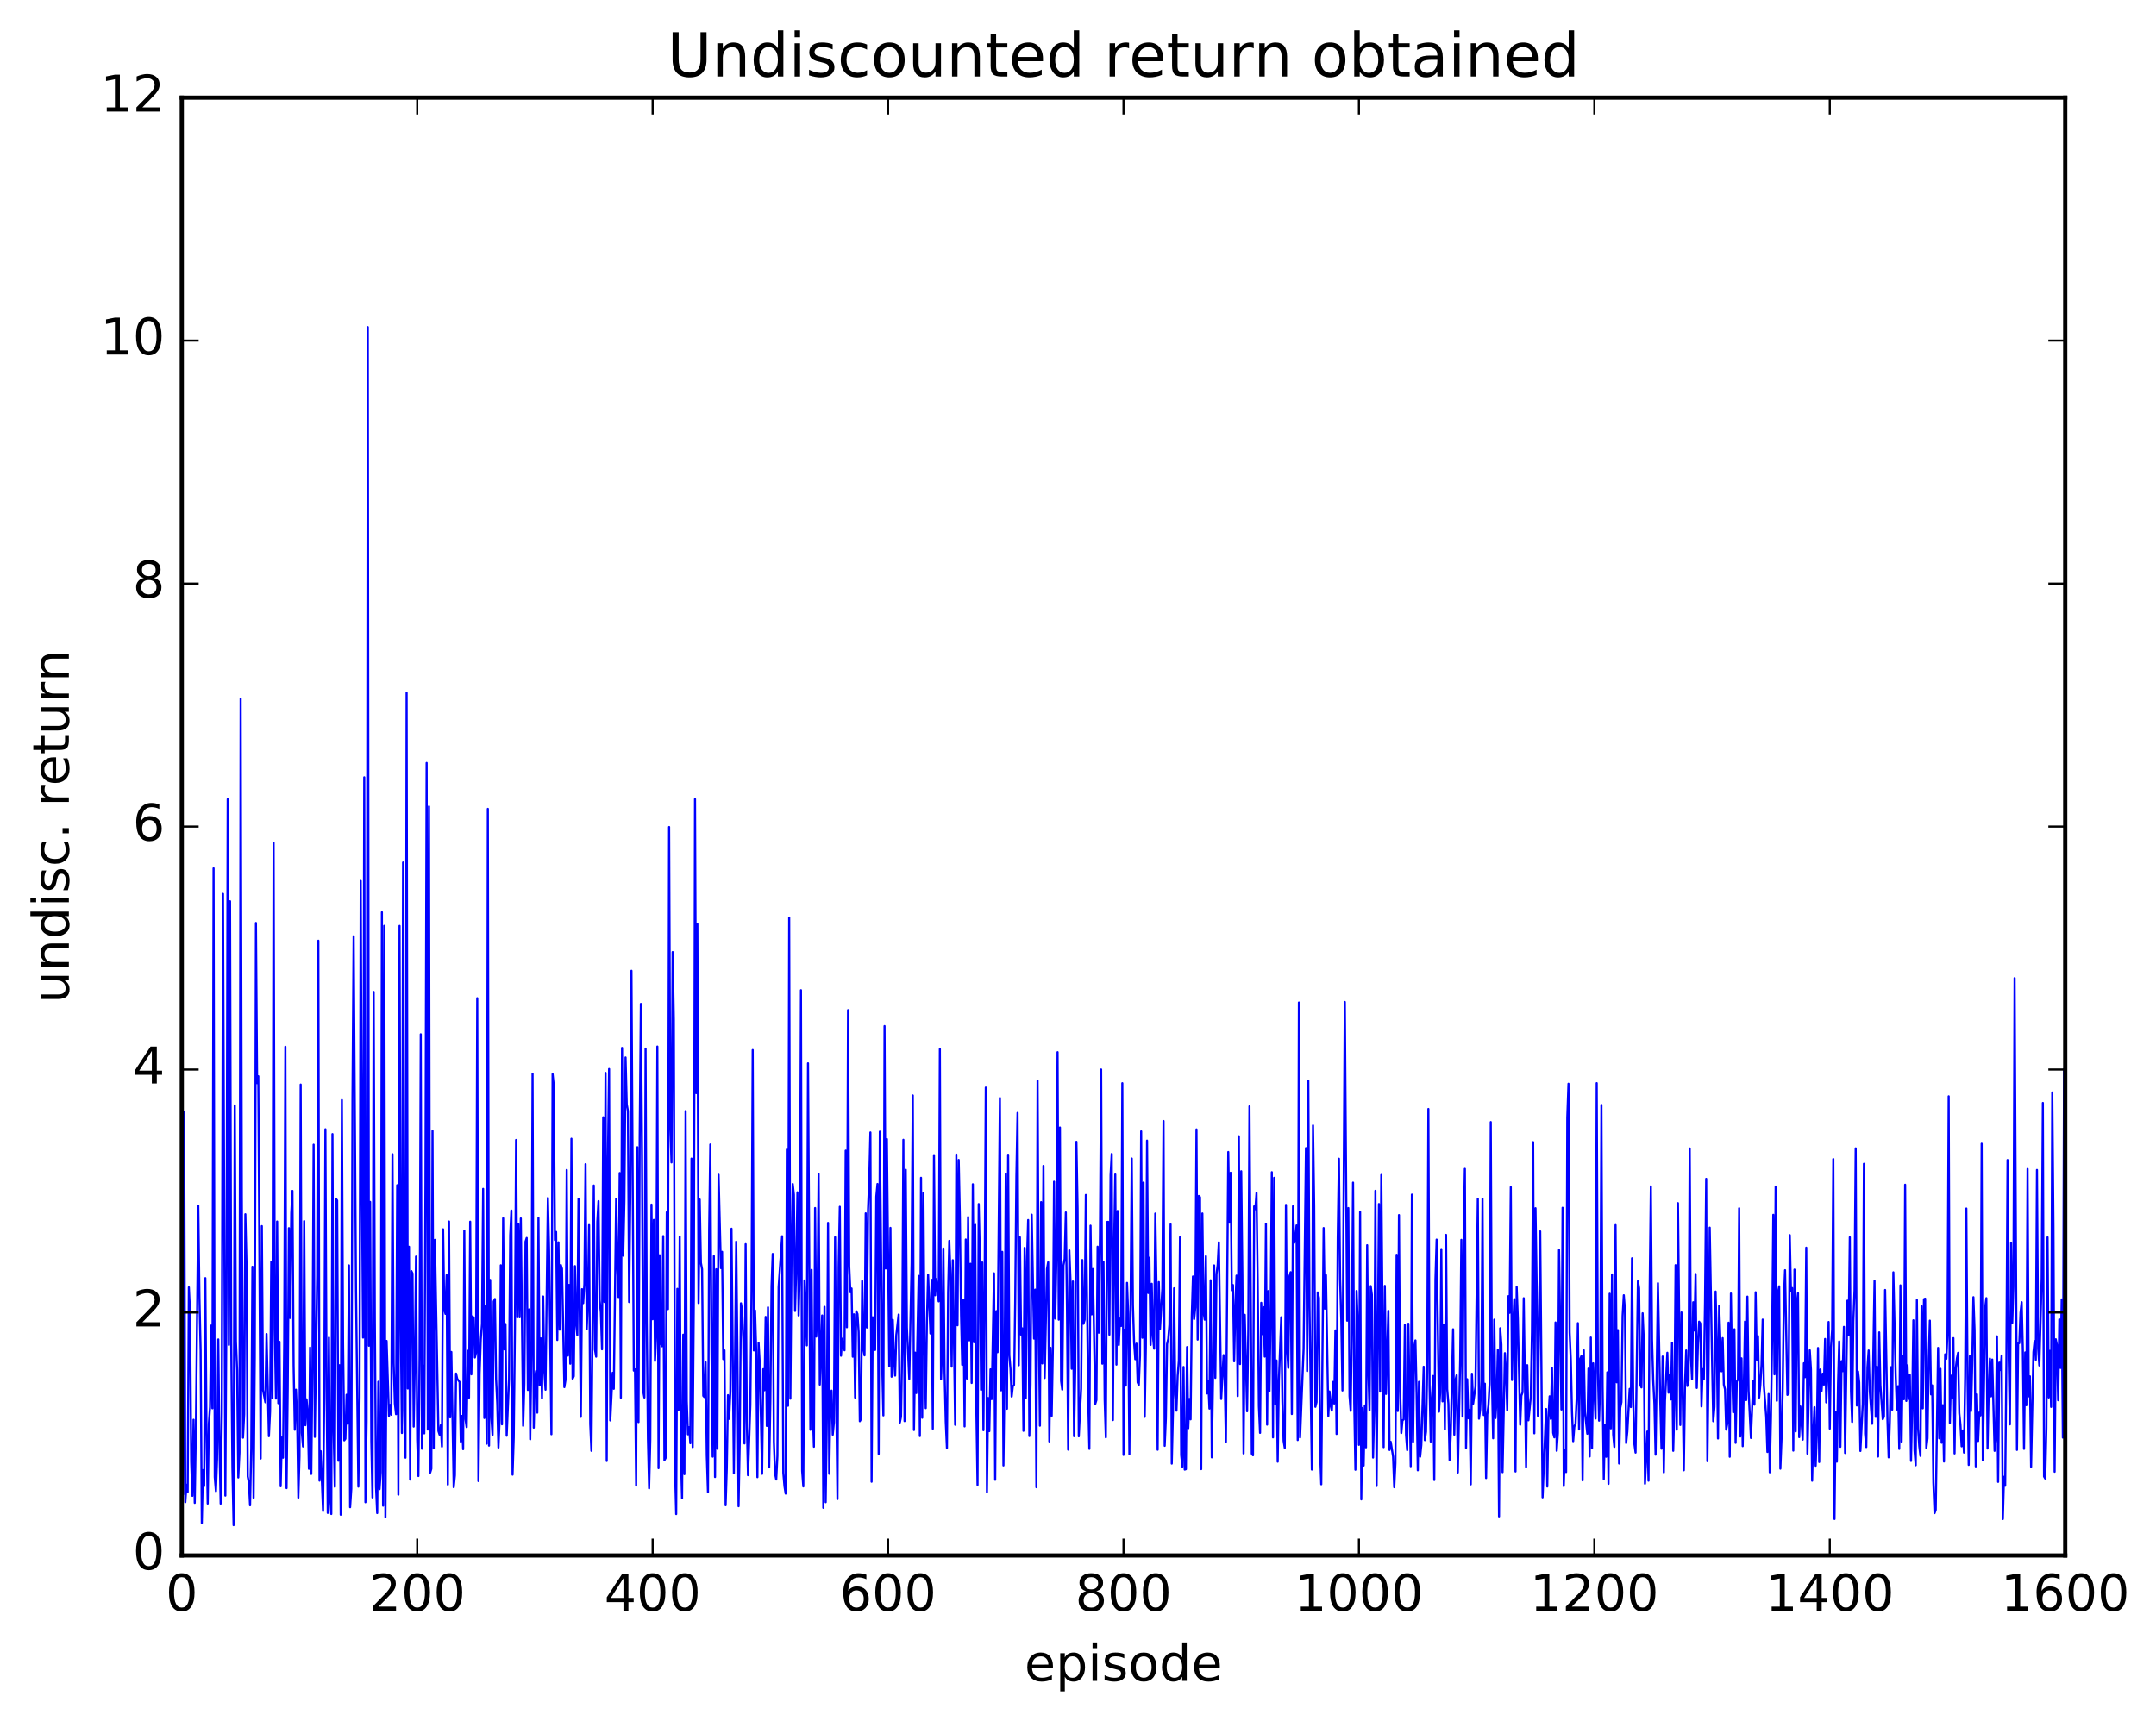 <?xml version="1.0" encoding="utf-8" standalone="no"?>
<!DOCTYPE svg PUBLIC "-//W3C//DTD SVG 1.1//EN"
  "http://www.w3.org/Graphics/SVG/1.1/DTD/svg11.dtd">
<!-- Created with matplotlib (http://matplotlib.org/) -->
<svg height="408pt" version="1.1" viewBox="0 0 511 408" width="511pt" xmlns="http://www.w3.org/2000/svg" xmlns:xlink="http://www.w3.org/1999/xlink">
 <defs>
  <style type="text/css">
*{stroke-linecap:butt;stroke-linejoin:round;stroke-miterlimit:100000;}
  </style>
 </defs>
 <g id="figure_1">
  <g id="patch_1">
   <path d="M 0 408.169 
L 511.954 408.169 
L 511.954 0 
L 0 0 
z
" style="fill:#ffffff;"/>
  </g>
  <g id="axes_1">
   <g id="patch_2">
    <path d="M 43.084 368.742 
L 489.484 368.742 
L 489.484 23.142 
L 43.084 23.142 
z
" style="fill:#ffffff;"/>
   </g>
   <g id="line2d_1">
    <path clip-path="url(#pcf7d0a1516)" d="M 43.084 330.865 
L 43.363 354.25 
L 43.642 263.689 
L 43.921 356.107 
L 44.2 351.977 
L 44.479 353.679 
L 44.758 305.167 
L 45.037 310.982 
L 45.316 346.544 
L 45.595 354.607 
L 45.874 336.569 
L 46.153 356.28 
L 46.432 338.13 
L 46.99 285.793 
L 47.269 307.64 
L 47.548 320.159 
L 47.827 361.044 
L 48.106 348.507 
L 48.385 352.282 
L 48.664 302.996 
L 48.943 339.077 
L 49.222 356.439 
L 49.501 337.455 
L 49.78 333.551 
L 50.059 314.238 
L 50.338 333.861 
L 50.617 205.838 
L 50.896 350.144 
L 51.175 353.496 
L 51.454 345.849 
L 51.733 317.523 
L 52.012 342.259 
L 52.291 356.458 
L 52.57 334.956 
L 52.849 211.899 
L 53.407 354.551 
L 53.686 306.719 
L 53.965 189.449 
L 54.244 318.825 
L 54.523 213.647 
L 54.802 318.334 
L 55.081 347.884 
L 55.36 361.562 
L 55.639 262.043 
L 55.918 318.009 
L 56.197 324.767 
L 56.476 350.255 
L 56.755 344.313 
L 57.034 165.62 
L 57.313 283.321 
L 57.592 340.826 
L 57.871 335.243 
L 58.15 287.847 
L 58.429 299.813 
L 58.708 350.018 
L 58.987 351.522 
L 59.266 356.856 
L 59.545 343.43 
L 59.824 300.298 
L 60.103 355.06 
L 60.382 321.893 
L 60.661 218.788 
L 60.94 256.771 
L 61.219 255.131 
L 61.777 345.768 
L 62.056 290.655 
L 62.335 329.494 
L 62.893 332.429 
L 63.172 316.248 
L 63.73 340.474 
L 64.009 334.581 
L 64.288 299.092 
L 64.567 331.494 
L 64.846 199.808 
L 65.125 314.941 
L 65.404 331.551 
L 65.683 289.571 
L 65.962 332.656 
L 66.241 318.085 
L 66.52 352.34 
L 66.799 340.782 
L 67.078 345.571 
L 67.357 318.617 
L 67.636 248.141 
L 67.915 352.78 
L 68.194 329.091 
L 68.473 291.147 
L 68.752 312.442 
L 69.031 287.571 
L 69.31 282.314 
L 69.589 323.719 
L 69.868 338.942 
L 70.147 329.438 
L 70.426 336.044 
L 70.705 355.041 
L 70.984 345.214 
L 71.263 257.099 
L 71.542 339.682 
L 71.821 342.908 
L 72.1 289.475 
L 72.379 337.865 
L 72.658 331.725 
L 72.937 334.989 
L 73.216 348.199 
L 73.495 319.456 
L 73.774 349.417 
L 74.053 324.162 
L 74.332 271.354 
L 74.611 340.633 
L 75.169 302.507 
L 75.448 222.999 
L 75.727 351.007 
L 76.006 344.023 
L 76.564 358.2 
L 76.843 331.777 
L 77.122 267.7 
L 77.401 328.85 
L 77.68 358.654 
L 77.959 317.112 
L 78.238 354.847 
L 78.517 358.908 
L 78.796 268.848 
L 79.075 339.28 
L 79.354 352.451 
L 79.633 284.178 
L 79.912 284.592 
L 80.191 346.298 
L 80.47 323.634 
L 80.749 359.077 
L 81.028 260.77 
L 81.307 318.147 
L 81.586 341.458 
L 81.865 341.088 
L 82.144 330.637 
L 82.423 337.527 
L 82.702 299.972 
L 82.981 357.301 
L 83.26 352.946 
L 83.539 260.508 
L 83.818 221.943 
L 84.376 305.826 
L 84.934 352.427 
L 85.213 331.259 
L 85.492 208.837 
L 85.771 279.201 
L 86.05 317.095 
L 86.329 184.266 
L 86.608 356.124 
L 86.887 336.953 
L 87.166 77.541 
L 87.445 319.024 
L 87.724 284.92 
L 88.003 341.662 
L 88.282 354.989 
L 88.561 235.144 
L 88.84 312.628 
L 89.119 352.43 
L 89.398 358.69 
L 89.677 327.553 
L 89.956 353.03 
L 90.235 349.045 
L 90.514 216.248 
L 90.793 356.945 
L 91.072 219.475 
L 91.351 359.639 
L 91.63 317.873 
L 92.188 335.68 
L 92.467 333.036 
L 92.746 335.383 
L 93.025 273.615 
L 93.304 323.185 
L 93.583 332.715 
L 93.862 335.247 
L 94.141 280.96 
L 94.42 354.325 
L 94.699 219.482 
L 94.978 312.555 
L 95.257 339.708 
L 95.536 204.452 
L 95.815 334.37 
L 96.094 345.566 
L 96.373 164.225 
L 96.652 329.165 
L 96.931 295.552 
L 97.21 350.752 
L 97.489 301.314 
L 97.768 301.88 
L 98.047 338.197 
L 98.326 322.749 
L 98.605 297.888 
L 98.884 341.317 
L 99.163 349.911 
L 99.442 321.636 
L 99.721 245.183 
L 100 343.448 
L 100.279 323.743 
L 100.558 339.802 
L 100.837 280.612 
L 101.116 180.858 
L 101.395 338.9 
L 101.674 191.187 
L 101.953 349.115 
L 102.232 348.183 
L 102.511 268.103 
L 102.79 343.365 
L 103.069 293.919 
L 103.906 339.231 
L 104.185 340.116 
L 104.464 337.875 
L 104.743 342.934 
L 105.022 291.412 
L 105.301 310.381 
L 105.58 311.474 
L 105.859 302.273 
L 106.138 351.934 
L 106.417 289.567 
L 106.696 336.012 
L 106.975 320.496 
L 107.533 352.562 
L 107.812 349.737 
L 108.091 325.61 
L 108.37 326.877 
L 108.928 327.626 
L 109.207 341.755 
L 109.486 335.655 
L 109.765 343.554 
L 110.044 291.747 
L 110.323 336.425 
L 110.602 338.327 
L 110.881 320.219 
L 111.16 331.35 
L 111.439 289.611 
L 111.718 325.803 
L 111.997 312.07 
L 112.276 312.38 
L 112.555 321.814 
L 112.834 320.655 
L 113.113 236.631 
L 113.392 351.104 
L 113.671 325.59 
L 113.95 317.5 
L 114.229 313.86 
L 114.508 281.836 
L 114.787 336.155 
L 115.066 309.682 
L 115.345 342.243 
L 115.624 191.747 
L 115.903 342.706 
L 116.182 303.417 
L 116.461 336.121 
L 116.74 340.146 
L 117.019 308.532 
L 117.298 307.939 
L 117.577 326.953 
L 117.856 332.701 
L 118.135 343.163 
L 118.414 336.53 
L 118.693 299.945 
L 118.972 337.658 
L 119.251 288.801 
L 119.53 319.888 
L 119.809 313.878 
L 120.088 340.361 
L 120.646 326.906 
L 120.925 292.821 
L 121.204 286.964 
L 121.483 349.59 
L 121.762 340.778 
L 122.041 315.011 
L 122.32 270.237 
L 122.599 312.31 
L 122.878 290.216 
L 123.157 312.281 
L 123.436 288.837 
L 123.994 338.006 
L 124.273 327.989 
L 124.552 294.336 
L 124.831 293.464 
L 125.11 329.517 
L 125.389 310.415 
L 125.668 341.202 
L 125.947 321.291 
L 126.226 254.545 
L 126.505 338.455 
L 126.784 326.712 
L 127.063 325.009 
L 127.342 334.89 
L 127.621 288.741 
L 127.9 328.355 
L 128.179 317.272 
L 128.458 331.482 
L 128.737 307.346 
L 129.016 325.177 
L 129.295 329.458 
L 129.853 283.998 
L 130.132 296.025 
L 130.69 340.001 
L 130.969 254.619 
L 131.248 257.254 
L 131.527 293.965 
L 131.806 292.029 
L 132.085 317.659 
L 132.364 294.497 
L 132.643 315.218 
L 132.922 299.88 
L 133.201 300.782 
L 133.759 328.837 
L 134.038 327.119 
L 134.317 277.349 
L 134.596 321.362 
L 134.875 304.602 
L 135.154 323.284 
L 135.433 269.939 
L 135.712 326.836 
L 135.991 326.252 
L 136.27 300.147 
L 136.549 313.537 
L 136.828 316.521 
L 137.107 284.179 
L 137.665 335.883 
L 137.944 305.608 
L 138.223 308.927 
L 138.502 304.359 
L 138.781 275.974 
L 139.06 315.112 
L 139.339 308.331 
L 139.618 290.412 
L 139.897 337.616 
L 140.176 343.933 
L 140.734 281.032 
L 141.013 319.983 
L 141.292 321.617 
L 141.571 289.607 
L 141.85 284.741 
L 142.129 308.269 
L 142.408 311.162 
L 142.687 319.87 
L 142.966 264.86 
L 143.245 308.65 
L 143.524 254.337 
L 143.803 346.342 
L 144.082 274.822 
L 144.361 253.412 
L 144.64 336.728 
L 145.198 325.431 
L 145.477 329.234 
L 146.035 284.218 
L 146.314 300.491 
L 146.593 307.487 
L 146.872 278.078 
L 147.151 331.355 
L 147.43 248.414 
L 147.709 297.675 
L 147.988 284.733 
L 148.267 250.68 
L 148.546 261.774 
L 148.825 263.368 
L 149.104 308.664 
L 149.383 283.719 
L 149.662 230.123 
L 150.22 324.916 
L 150.499 324.62 
L 150.778 352.178 
L 151.057 271.954 
L 151.336 337.128 
L 151.615 269.32 
L 151.894 237.977 
L 152.173 274.187 
L 152.452 329.857 
L 152.731 331.302 
L 153.01 248.578 
L 153.289 313.181 
L 153.568 341.102 
L 153.847 352.829 
L 154.126 341.289 
L 154.405 285.562 
L 154.684 312.745 
L 154.963 289.189 
L 155.242 322.619 
L 155.521 316.476 
L 155.8 248.089 
L 156.079 348.052 
L 156.358 297.566 
L 156.637 318.481 
L 156.916 319.152 
L 157.195 293.029 
L 157.474 346.154 
L 157.753 345.65 
L 158.032 287.375 
L 158.311 310.345 
L 158.59 196.049 
L 158.869 266.087 
L 159.148 275.569 
L 159.427 225.695 
L 159.706 241.621 
L 159.985 348.361 
L 160.264 358.929 
L 160.543 305.53 
L 160.822 334.244 
L 161.101 293.129 
L 161.38 344.982 
L 161.659 355.209 
L 161.938 316.393 
L 162.217 349.469 
L 162.496 263.388 
L 162.775 332.147 
L 163.054 340.028 
L 163.333 338.322 
L 163.612 342.136 
L 163.891 274.653 
L 164.17 343.075 
L 164.449 307.489 
L 164.728 189.431 
L 165.007 259.133 
L 165.286 219.042 
L 165.565 308.906 
L 165.844 284.352 
L 166.123 299.375 
L 166.402 300.881 
L 166.681 330.907 
L 166.96 331.196 
L 167.239 322.928 
L 167.518 345.048 
L 167.797 353.741 
L 168.076 291.568 
L 168.355 271.308 
L 168.634 320.313 
L 168.913 345.324 
L 169.192 297.776 
L 169.471 350.149 
L 169.75 300.894 
L 170.029 343.457 
L 170.308 278.482 
L 170.866 300.621 
L 171.145 296.756 
L 171.424 322.197 
L 171.703 320.121 
L 171.982 356.839 
L 172.261 348.035 
L 172.54 330.733 
L 172.819 336.36 
L 173.098 329.979 
L 173.377 291.272 
L 173.935 349.293 
L 174.493 294.343 
L 174.772 319.815 
L 175.051 357.069 
L 175.33 341.748 
L 175.609 308.959 
L 175.888 310.546 
L 176.167 317.707 
L 176.446 342.191 
L 176.725 294.935 
L 177.004 336.843 
L 177.283 349.715 
L 177.841 333.081 
L 178.12 306.234 
L 178.399 248.915 
L 178.678 320.143 
L 178.957 310.664 
L 179.236 320.297 
L 179.515 350.185 
L 179.794 318.325 
L 180.073 323.231 
L 180.631 349.389 
L 180.91 324.576 
L 181.189 329.58 
L 181.468 312.189 
L 181.747 338.04 
L 182.026 309.922 
L 182.305 347.864 
L 182.584 332.182 
L 182.863 304.93 
L 183.142 297.26 
L 183.421 341.82 
L 183.7 349.333 
L 183.979 350.742 
L 184.258 345.142 
L 184.537 305.129 
L 185.374 293.056 
L 185.653 349.153 
L 185.932 352.358 
L 186.211 354.082 
L 186.49 272.518 
L 186.769 333.263 
L 187.048 217.516 
L 187.327 331.572 
L 187.606 298.219 
L 187.885 280.674 
L 188.164 283.195 
L 188.443 310.779 
L 188.722 300.671 
L 189.001 282.646 
L 189.28 311.855 
L 189.559 301.526 
L 189.838 234.732 
L 190.117 348.702 
L 190.396 352.379 
L 190.675 303.541 
L 191.233 318.942 
L 191.512 252.065 
L 192.07 338.95 
L 192.349 301.045 
L 192.628 333.891 
L 192.907 342.972 
L 193.186 286.373 
L 193.465 316.85 
L 193.744 310.491 
L 194.023 278.323 
L 194.302 328.235 
L 194.86 311.845 
L 195.139 357.447 
L 195.418 309.794 
L 195.697 356.116 
L 195.976 336.162 
L 196.255 289.9 
L 196.534 349.378 
L 196.813 333.061 
L 197.092 329.662 
L 197.371 340.121 
L 197.65 337.194 
L 197.929 293.291 
L 198.208 332.33 
L 198.487 355.37 
L 198.766 300.286 
L 199.045 286.072 
L 199.324 321.395 
L 199.603 317.356 
L 199.882 319.392 
L 200.161 320.104 
L 200.44 272.765 
L 200.719 314.648 
L 200.998 239.45 
L 201.277 300.216 
L 201.556 306.332 
L 201.835 305.442 
L 202.114 321.62 
L 202.393 311.567 
L 202.672 331.311 
L 202.951 310.838 
L 203.23 311.493 
L 203.509 315.816 
L 203.788 336.917 
L 204.067 336.41 
L 204.346 303.668 
L 204.625 319.759 
L 204.904 321.308 
L 205.183 287.629 
L 205.462 314.71 
L 205.741 286.654 
L 206.02 279.534 
L 206.299 268.453 
L 206.578 351.262 
L 206.857 312.272 
L 207.136 319.922 
L 207.415 320.026 
L 207.694 283.669 
L 207.973 280.671 
L 208.252 344.673 
L 208.531 268.265 
L 209.089 323.328 
L 209.368 335.542 
L 209.647 243.237 
L 209.926 300.713 
L 210.205 270.028 
L 210.763 323.907 
L 211.042 291.079 
L 211.321 326.372 
L 211.6 312.884 
L 211.879 321.887 
L 212.158 326.102 
L 212.437 316.473 
L 212.995 311.621 
L 213.274 337.242 
L 213.553 335.852 
L 213.832 319.735 
L 214.111 270.196 
L 214.39 336.892 
L 214.669 277.29 
L 214.948 314.688 
L 215.506 326.9 
L 216.064 299.439 
L 216.343 259.686 
L 216.622 339.01 
L 216.901 320.647 
L 217.18 330.237 
L 217.738 302.462 
L 218.017 340.436 
L 218.296 279.2 
L 218.575 336.104 
L 218.854 282.815 
L 219.133 320.041 
L 219.412 333.826 
L 219.691 313.332 
L 219.97 302.146 
L 220.528 316.121 
L 220.807 303.392 
L 221.086 338.707 
L 221.365 273.836 
L 221.644 307.059 
L 221.923 303.216 
L 222.481 308.508 
L 222.76 248.677 
L 223.039 326.959 
L 223.318 319.025 
L 223.597 295.968 
L 223.876 325.481 
L 224.155 337.052 
L 224.434 343.266 
L 224.713 306.395 
L 224.992 294.16 
L 225.271 301.89 
L 225.55 323.98 
L 225.829 298.738 
L 226.387 337.76 
L 226.666 273.697 
L 226.945 314.176 
L 227.224 274.97 
L 227.503 288.633 
L 227.782 311.818 
L 228.061 323.549 
L 228.34 308.099 
L 228.619 338.157 
L 228.898 293.829 
L 229.177 326.8 
L 229.456 288.524 
L 229.735 317.75 
L 230.014 299.59 
L 230.293 327.848 
L 230.572 280.738 
L 230.851 318.188 
L 231.13 290.344 
L 231.409 334.09 
L 231.688 352.025 
L 231.967 285.434 
L 232.246 297.753 
L 232.525 329.483 
L 232.804 299.27 
L 233.083 339.05 
L 233.362 305.495 
L 233.641 257.817 
L 233.92 353.737 
L 234.199 331.411 
L 234.478 339.279 
L 234.757 324.616 
L 235.036 331.679 
L 235.594 301.85 
L 235.873 350.804 
L 236.152 310.812 
L 236.431 320.557 
L 236.989 260.296 
L 237.268 329.601 
L 237.547 296.767 
L 237.826 347.414 
L 238.105 324.995 
L 238.384 278.292 
L 238.663 333.968 
L 238.942 273.735 
L 239.221 321.287 
L 239.5 324.544 
L 239.779 331.077 
L 240.058 328.614 
L 240.337 328.328 
L 240.616 308.544 
L 240.895 278.848 
L 241.174 263.815 
L 241.453 323.654 
L 241.732 293.309 
L 242.011 316.397 
L 242.29 314.899 
L 242.569 339.197 
L 242.848 295.816 
L 243.127 331.449 
L 243.406 298.93 
L 243.685 289.217 
L 243.964 340.429 
L 244.243 328.172 
L 244.522 287.947 
L 245.08 317.329 
L 245.359 305.717 
L 245.638 352.567 
L 245.917 256.198 
L 246.196 312.281 
L 246.475 337.978 
L 246.754 284.967 
L 247.033 323.219 
L 247.312 276.387 
L 247.591 326.669 
L 248.149 300.829 
L 248.428 299.22 
L 248.707 341.71 
L 248.986 319.5 
L 249.265 335.653 
L 249.544 319.738 
L 249.823 280.127 
L 250.102 312.583 
L 250.381 298.602 
L 250.66 249.425 
L 250.939 312.842 
L 251.218 267.286 
L 251.497 327.402 
L 251.776 329.43 
L 252.055 299.987 
L 252.334 298.426 
L 252.613 287.416 
L 252.892 310.666 
L 253.171 343.658 
L 253.45 296.412 
L 253.729 303.801 
L 254.008 324.478 
L 254.287 303.779 
L 254.566 340.466 
L 254.845 324.898 
L 255.124 270.667 
L 255.403 286.439 
L 255.682 340.501 
L 256.24 329.207 
L 256.519 298.7 
L 256.798 313.821 
L 257.077 312.859 
L 257.356 283.268 
L 257.914 331.247 
L 258.193 343.475 
L 258.472 290.551 
L 258.751 311.594 
L 259.03 300.842 
L 259.588 332.821 
L 259.867 331.908 
L 260.146 295.534 
L 260.425 315.93 
L 260.704 292.851 
L 260.983 253.533 
L 261.262 323.279 
L 261.541 299.121 
L 261.82 331.814 
L 262.099 340.737 
L 262.378 289.695 
L 262.657 289.643 
L 262.936 316.404 
L 263.215 278.599 
L 263.494 273.554 
L 263.773 336.648 
L 264.052 295.445 
L 264.331 278.416 
L 264.61 323.503 
L 264.889 287.069 
L 265.168 318.858 
L 265.447 312.59 
L 265.726 314.331 
L 266.005 256.778 
L 266.284 344.909 
L 266.563 315.214 
L 266.842 328.469 
L 267.121 304.111 
L 267.4 311.572 
L 267.679 344.731 
L 268.237 274.64 
L 268.516 309.388 
L 268.795 318.241 
L 269.074 322.22 
L 269.353 318.514 
L 269.632 327.697 
L 269.911 328.316 
L 270.19 321.328 
L 270.469 268.196 
L 270.748 317.124 
L 271.027 280.338 
L 271.306 335.891 
L 271.585 319.33 
L 271.864 270.388 
L 272.143 306.521 
L 272.422 298.16 
L 272.701 318.83 
L 272.98 304.328 
L 273.259 316.738 
L 273.538 319.722 
L 273.817 287.685 
L 274.096 304.367 
L 274.375 343.683 
L 274.654 303.916 
L 274.933 315.052 
L 275.491 305.501 
L 275.77 265.744 
L 276.049 342.758 
L 276.328 336.24 
L 276.607 318.591 
L 276.886 317.432 
L 277.165 314.035 
L 277.444 290.241 
L 277.723 346.968 
L 278.002 334.799 
L 278.281 305.396 
L 278.56 330.658 
L 278.839 334.427 
L 279.118 326.183 
L 279.397 322.589 
L 279.676 293.285 
L 279.955 344.952 
L 280.234 347.69 
L 280.513 324.057 
L 280.792 348.387 
L 281.071 348.292 
L 281.35 319.342 
L 281.629 338.6 
L 281.908 331.638 
L 282.187 336.472 
L 282.466 311.937 
L 282.745 302.607 
L 283.024 312.696 
L 283.303 309.941 
L 283.582 267.734 
L 283.861 317.572 
L 284.14 283.508 
L 284.419 283.805 
L 284.698 348.28 
L 284.977 287.66 
L 285.256 310.986 
L 285.535 312.845 
L 285.814 297.809 
L 286.093 330.337 
L 286.372 327.415 
L 286.651 333.931 
L 286.93 303.494 
L 287.209 345.488 
L 287.488 327.527 
L 287.767 299.975 
L 288.046 326.638 
L 288.325 301.992 
L 288.604 299.885 
L 288.883 294.502 
L 289.441 331.642 
L 289.999 321.239 
L 290.278 327.261 
L 290.557 341.82 
L 291.115 273.091 
L 291.394 289.835 
L 291.673 278.011 
L 291.952 305.898 
L 292.231 304.623 
L 292.51 322.716 
L 292.789 309.962 
L 293.068 302.396 
L 293.347 330.963 
L 293.626 269.362 
L 293.905 323.367 
L 294.184 277.65 
L 294.463 302.608 
L 294.742 344.557 
L 295.021 311.683 
L 295.579 334.569 
L 295.858 315.142 
L 296.137 262.26 
L 296.695 344.624 
L 296.974 344.997 
L 297.253 285.98 
L 297.532 286.661 
L 297.811 282.813 
L 298.09 303.689 
L 298.369 333.333 
L 298.648 339.675 
L 298.927 308.843 
L 299.206 316.268 
L 299.485 309.886 
L 299.764 321.6 
L 300.043 290.094 
L 300.322 337.735 
L 300.601 306.059 
L 300.88 329.758 
L 301.159 310.85 
L 301.438 277.876 
L 301.717 340.754 
L 301.996 279.212 
L 302.275 332.927 
L 302.554 322.513 
L 302.833 346.517 
L 303.112 327.202 
L 303.67 312.272 
L 303.949 332.175 
L 304.228 341.582 
L 304.507 343.264 
L 304.786 285.635 
L 305.065 319.964 
L 305.344 324.274 
L 305.623 302.511 
L 305.902 301.585 
L 306.181 335.214 
L 306.46 285.948 
L 306.739 294.609 
L 307.018 294.173 
L 307.297 290.494 
L 307.576 341.386 
L 307.855 237.652 
L 308.134 340.761 
L 308.971 319.781 
L 309.529 272.166 
L 309.808 325.04 
L 310.087 256.215 
L 310.366 309.527 
L 310.924 348.383 
L 311.203 266.801 
L 311.482 286.074 
L 311.761 333.509 
L 312.04 332.398 
L 312.319 306.384 
L 312.598 307.685 
L 312.877 344.327 
L 313.156 351.867 
L 313.714 291.119 
L 313.993 310.233 
L 314.272 302.283 
L 314.83 335.685 
L 315.109 329.858 
L 315.388 333.241 
L 315.667 334.425 
L 315.946 327.601 
L 316.225 332.725 
L 316.504 315.385 
L 316.783 339.944 
L 317.062 293.456 
L 317.341 274.684 
L 317.62 303.139 
L 317.899 312.902 
L 318.178 329.634 
L 318.736 237.526 
L 319.294 313.084 
L 319.573 286.384 
L 319.852 330.957 
L 320.131 334.479 
L 320.41 313.73 
L 320.689 280.347 
L 320.968 332.558 
L 321.247 348.422 
L 321.526 306.028 
L 321.805 313.641 
L 322.084 342.521 
L 322.363 287.309 
L 322.642 355.448 
L 322.921 333.793 
L 323.2 347.437 
L 323.479 333.184 
L 323.758 343.117 
L 324.037 295.185 
L 324.316 324.72 
L 324.595 334.289 
L 324.874 304.881 
L 325.153 306.906 
L 325.432 345.539 
L 325.711 333.965 
L 325.99 282.293 
L 326.269 352.27 
L 326.827 285.425 
L 327.106 329.892 
L 327.385 278.535 
L 327.943 343.066 
L 328.222 304.832 
L 328.501 330.447 
L 329.059 310.747 
L 329.338 343.738 
L 329.617 341.8 
L 330.175 345.309 
L 330.454 352.566 
L 330.733 346.853 
L 331.012 297.458 
L 331.291 334.502 
L 331.57 288.044 
L 331.849 329.746 
L 332.128 339.722 
L 332.407 336.699 
L 332.686 336.514 
L 332.965 314.103 
L 333.244 340.109 
L 333.523 343.784 
L 333.802 313.798 
L 334.36 347.592 
L 334.639 283.19 
L 334.918 341.783 
L 335.197 319.447 
L 335.476 317.753 
L 335.755 330.388 
L 336.034 348.555 
L 336.313 327.581 
L 336.592 345.329 
L 336.871 342.559 
L 337.429 323.998 
L 337.708 341.408 
L 337.987 339.405 
L 338.266 324.836 
L 338.545 262.887 
L 338.824 328.616 
L 339.103 341.747 
L 339.382 331.34 
L 339.661 326.188 
L 339.94 350.853 
L 340.219 303.346 
L 340.498 293.854 
L 341.056 334.659 
L 341.335 330.218 
L 341.614 296.103 
L 341.893 332.214 
L 342.172 313.989 
L 342.451 338.881 
L 342.73 292.728 
L 343.009 329.308 
L 343.288 332.77 
L 343.567 346.132 
L 343.846 340.098 
L 344.404 315.12 
L 344.683 340.11 
L 344.962 327.189 
L 345.241 326.002 
L 345.52 349.077 
L 346.078 322.484 
L 346.357 293.911 
L 346.636 335.822 
L 346.915 292.499 
L 347.194 277.087 
L 347.473 343.251 
L 347.752 326.963 
L 348.031 336.222 
L 348.31 334.213 
L 348.589 351.89 
L 348.868 325.658 
L 349.147 332.778 
L 349.705 328.712 
L 350.263 284.16 
L 350.542 336.318 
L 350.821 334.137 
L 351.1 327.41 
L 351.379 284.189 
L 351.658 335.454 
L 351.937 328.02 
L 352.216 350.394 
L 352.495 335.307 
L 352.774 333.199 
L 353.053 328.151 
L 353.332 265.992 
L 353.611 327.075 
L 353.89 340.967 
L 354.169 312.839 
L 354.448 336.178 
L 354.727 331.627 
L 355.006 320.01 
L 355.285 359.483 
L 355.564 314.882 
L 355.843 318.727 
L 356.122 348.999 
L 356.68 320.782 
L 356.959 325.23 
L 357.238 334.314 
L 357.517 307.264 
L 357.796 311.214 
L 358.075 281.407 
L 358.354 327.147 
L 358.633 314.419 
L 358.912 307.958 
L 359.191 348.837 
L 359.47 305.083 
L 359.749 312.677 
L 360.307 337.752 
L 360.586 330.861 
L 360.865 330.081 
L 361.144 307.754 
L 361.702 347.759 
L 361.981 323.629 
L 362.26 336.706 
L 362.818 331.148 
L 363.097 315.762 
L 363.376 270.748 
L 363.655 339.786 
L 363.934 286.415 
L 364.213 304.961 
L 364.492 335.639 
L 365.05 291.909 
L 365.608 354.969 
L 366.445 334.014 
L 366.724 352.405 
L 367.003 335.84 
L 367.282 331.008 
L 367.561 336.369 
L 367.84 324.294 
L 368.119 339.681 
L 368.398 340.75 
L 368.677 313.497 
L 368.956 343.93 
L 369.235 339.742 
L 369.514 296.317 
L 370.072 334.145 
L 370.351 286.31 
L 370.63 352.282 
L 370.909 343.75 
L 371.188 348.974 
L 371.467 264.956 
L 371.746 256.906 
L 372.025 315.835 
L 372.304 322.357 
L 372.583 334.669 
L 372.862 341.653 
L 373.141 338.191 
L 373.42 337.52 
L 373.699 331.413 
L 373.978 313.665 
L 374.257 338.876 
L 374.536 322.179 
L 374.815 321.449 
L 375.094 350.939 
L 375.373 320.074 
L 375.652 334.779 
L 376.21 339.891 
L 376.489 324.442 
L 376.768 345.278 
L 377.047 317.074 
L 377.326 343.341 
L 377.605 323.18 
L 378.163 336.28 
L 378.442 256.763 
L 378.721 325.11 
L 379 336.787 
L 379.279 327.339 
L 379.558 261.933 
L 379.837 328.612 
L 380.116 350.638 
L 380.395 337.72 
L 380.674 345.343 
L 380.953 325.323 
L 381.232 351.762 
L 381.511 306.686 
L 381.79 338.621 
L 382.069 302.121 
L 382.348 340.075 
L 382.627 343.009 
L 382.906 290.416 
L 383.185 327.687 
L 383.464 315.32 
L 383.743 346.943 
L 384.022 333.761 
L 384.301 332.389 
L 384.58 311.96 
L 384.859 307.047 
L 385.138 310.533 
L 385.417 342.093 
L 385.696 339.419 
L 386.254 329.245 
L 386.533 333.564 
L 386.812 298.291 
L 387.091 331.64 
L 387.37 342.293 
L 387.649 344.358 
L 388.207 303.705 
L 388.486 305.393 
L 388.765 328.256 
L 389.044 328.91 
L 389.323 311.323 
L 389.602 317.701 
L 389.881 351.727 
L 390.439 339.355 
L 390.718 351.021 
L 390.997 304.988 
L 391.276 281.231 
L 391.555 317.511 
L 391.834 327.274 
L 392.113 332.736 
L 392.392 344.854 
L 392.95 304.195 
L 393.508 332.436 
L 393.787 343.428 
L 394.066 321.578 
L 394.345 349.034 
L 394.624 332.116 
L 395.182 320.68 
L 395.461 330.151 
L 395.74 325.947 
L 396.019 331.759 
L 396.298 318.305 
L 396.577 343.934 
L 396.856 333.176 
L 397.135 299.922 
L 397.414 338.948 
L 397.693 285.216 
L 398.251 337.809 
L 398.53 311.125 
L 399.088 348.549 
L 399.367 328.283 
L 399.646 320.136 
L 399.925 328.56 
L 400.204 327.362 
L 400.483 272.254 
L 400.762 321.463 
L 401.041 326.961 
L 401.32 308.707 
L 401.599 315.409 
L 401.878 302.023 
L 402.157 329.029 
L 402.436 318.643 
L 402.715 313.314 
L 402.994 313.718 
L 403.273 333.404 
L 403.552 324.568 
L 403.831 326.946 
L 404.11 308.695 
L 404.389 279.452 
L 404.668 346.39 
L 404.947 324.46 
L 405.226 291.02 
L 405.784 322.489 
L 406.063 336.921 
L 406.342 333.509 
L 406.621 306.169 
L 406.9 318.049 
L 407.179 341.013 
L 407.458 309.552 
L 408.016 325.087 
L 408.295 317.207 
L 408.574 328.255 
L 408.853 329.347 
L 409.132 338.914 
L 409.411 337.409 
L 409.69 313.551 
L 409.969 345.344 
L 410.248 306.635 
L 410.527 324.476 
L 410.806 334.804 
L 411.085 315.114 
L 411.364 342.047 
L 411.643 327.522 
L 411.922 327.018 
L 412.201 286.433 
L 412.48 340.543 
L 412.759 322.008 
L 413.038 342.835 
L 413.596 313.285 
L 413.875 331.904 
L 414.154 307.373 
L 414.433 329.684 
L 414.991 340.889 
L 415.549 327.311 
L 415.828 332.999 
L 416.107 306.338 
L 416.386 322.319 
L 416.665 316.732 
L 416.944 331.312 
L 417.223 328.316 
L 417.502 323.513 
L 417.781 312.821 
L 418.06 328.434 
L 418.618 335.907 
L 418.897 344.212 
L 419.176 330.463 
L 419.455 349.027 
L 419.734 336.307 
L 420.013 317.653 
L 420.292 287.983 
L 420.571 325.8 
L 420.85 281.285 
L 421.129 332.071 
L 421.408 306.373 
L 421.687 304.928 
L 421.966 348.174 
L 422.245 341.101 
L 422.524 329.136 
L 422.803 307.935 
L 423.082 301.11 
L 423.64 330.671 
L 423.919 330.419 
L 424.198 292.803 
L 424.477 306.006 
L 424.756 305.342 
L 425.035 343.885 
L 425.314 300.969 
L 425.593 339.333 
L 425.872 309.009 
L 426.151 306.544 
L 426.43 340.693 
L 426.709 333.425 
L 427.267 341.289 
L 427.546 323.161 
L 427.825 326.485 
L 428.104 295.775 
L 428.383 344.606 
L 428.941 320.098 
L 429.22 324.623 
L 429.499 351.025 
L 429.778 339.73 
L 430.057 333.591 
L 430.336 347.481 
L 430.615 339.959 
L 430.894 319.558 
L 431.173 346.589 
L 431.452 324.641 
L 431.731 329.746 
L 432.01 325.643 
L 432.289 328.237 
L 432.568 317.414 
L 432.847 332.454 
L 433.126 325.908 
L 433.405 313.386 
L 433.684 338.684 
L 433.963 319.383 
L 434.242 315.139 
L 434.521 274.772 
L 434.8 360.1 
L 435.079 334.791 
L 435.358 346.511 
L 435.637 327.976 
L 435.916 317.992 
L 436.195 342.985 
L 436.474 322.673 
L 436.753 325.055 
L 437.032 314.545 
L 437.311 344.45 
L 437.869 308.329 
L 438.148 316.45 
L 438.427 293.294 
L 438.706 329.819 
L 438.985 337.091 
L 439.264 313.182 
L 439.543 305.924 
L 439.822 272.23 
L 440.101 333.202 
L 440.38 325.131 
L 440.659 327.687 
L 440.938 343.969 
L 441.496 332.842 
L 441.775 275.896 
L 442.054 339.881 
L 442.333 343.048 
L 442.612 324.143 
L 442.891 320.138 
L 443.17 329.925 
L 443.728 337.53 
L 444.286 303.648 
L 444.565 335.889 
L 444.844 324.004 
L 445.123 345.295 
L 445.402 315.846 
L 445.681 328.348 
L 446.239 336.439 
L 446.518 335.813 
L 446.797 305.799 
L 447.355 336.765 
L 447.634 345.491 
L 447.913 337.05 
L 448.192 324.104 
L 448.471 334.19 
L 448.75 301.614 
L 449.308 326.219 
L 449.587 334.148 
L 449.866 328.612 
L 450.145 343.481 
L 450.424 304.702 
L 450.703 341.79 
L 450.982 321.506 
L 451.261 331.711 
L 451.54 280.847 
L 451.819 332.111 
L 452.098 323.677 
L 452.377 331.618 
L 452.656 325.952 
L 452.935 346.339 
L 453.214 333.082 
L 453.493 312.98 
L 453.772 343.87 
L 454.051 347.363 
L 454.33 308.171 
L 454.609 338.597 
L 454.888 342.798 
L 455.167 345.139 
L 455.446 309.638 
L 455.725 333.873 
L 456.004 307.99 
L 456.283 307.858 
L 456.562 343.269 
L 456.841 340.958 
L 457.12 322.105 
L 457.399 313.065 
L 457.678 330.558 
L 457.957 328.418 
L 458.236 351.462 
L 458.515 358.707 
L 458.794 357.929 
L 459.352 319.537 
L 459.631 340.974 
L 459.91 324.491 
L 460.189 342.026 
L 460.468 333.115 
L 460.747 346.482 
L 461.026 321.056 
L 461.305 322.12 
L 461.584 316.217 
L 461.863 259.889 
L 462.142 337.351 
L 462.421 326.111 
L 462.7 331.329 
L 462.979 317.21 
L 463.258 344.559 
L 463.537 324.467 
L 463.816 322.029 
L 464.095 320.699 
L 464.374 334.997 
L 464.653 337.779 
L 464.932 342.873 
L 465.211 339.11 
L 465.49 344.352 
L 465.769 326.487 
L 466.048 286.486 
L 466.327 326.142 
L 466.606 347.285 
L 466.885 321.474 
L 467.164 334.499 
L 467.443 323.364 
L 467.722 307.509 
L 468.001 315.423 
L 468.28 347.631 
L 468.559 330.534 
L 468.838 341.612 
L 469.117 334.868 
L 469.396 335.549 
L 469.675 271.125 
L 469.954 346.205 
L 470.512 309.952 
L 470.791 307.738 
L 471.07 343.397 
L 471.349 329.721 
L 471.628 322.059 
L 471.907 331.029 
L 472.186 322.291 
L 472.744 343.943 
L 473.023 341.287 
L 473.302 316.793 
L 473.581 351.295 
L 473.86 323.015 
L 474.139 324.786 
L 474.418 321.334 
L 474.697 360.102 
L 474.976 350.09 
L 475.255 352.221 
L 475.534 323.155 
L 475.813 274.993 
L 476.092 322.333 
L 476.371 337.667 
L 476.65 294.657 
L 476.929 313.624 
L 477.208 304.989 
L 477.487 231.873 
L 478.045 343.722 
L 478.324 318.488 
L 478.603 318.385 
L 478.882 311.211 
L 479.161 308.705 
L 479.44 319.983 
L 479.719 343.477 
L 479.998 320.601 
L 480.277 333.127 
L 480.556 277.114 
L 480.835 331.019 
L 481.114 326.276 
L 481.393 347.732 
L 481.951 320.529 
L 482.23 317.933 
L 482.509 322.364 
L 482.788 277.345 
L 483.067 319.719 
L 483.346 323.709 
L 483.904 303.04 
L 484.183 261.461 
L 484.462 350.025 
L 484.741 350.507 
L 485.02 338.511 
L 485.299 293.313 
L 485.578 331.293 
L 485.857 320.223 
L 486.136 333.523 
L 486.415 258.97 
L 486.694 290.794 
L 486.973 348.902 
L 487.252 317.484 
L 487.531 318.94 
L 487.81 331.946 
L 488.089 312.779 
L 488.368 324.285 
L 488.647 308.04 
L 488.926 340.804 
L 489.205 253.493 
L 489.205 253.493 
" style="fill:none;stroke:#0000ff;stroke-linecap:square;stroke-width:0.5;"/>
   </g>
   <g id="patch_3">
    <path d="M 43.084 368.742 
L 489.484 368.742 
" style="fill:none;stroke:#000000;stroke-linecap:square;stroke-linejoin:miter;"/>
   </g>
   <g id="patch_4">
    <path d="M 43.084 23.142 
L 489.484 23.142 
" style="fill:none;stroke:#000000;stroke-linecap:square;stroke-linejoin:miter;"/>
   </g>
   <g id="patch_5">
    <path d="M 489.484 368.742 
L 489.484 23.142 
" style="fill:none;stroke:#000000;stroke-linecap:square;stroke-linejoin:miter;"/>
   </g>
   <g id="patch_6">
    <path d="M 43.084 368.742 
L 43.084 23.142 
" style="fill:none;stroke:#000000;stroke-linecap:square;stroke-linejoin:miter;"/>
   </g>
   <g id="matplotlib.axis_1">
    <g id="xtick_1">
     <g id="line2d_2">
      <defs>
       <path d="M 0 0 
L 0 -4 
" id="ma9042f6068" style="stroke:#000000;stroke-width:0.5;"/>
      </defs>
      <g>
       <use style="stroke:#000000;stroke-width:0.5;" x="43.084" xlink:href="#ma9042f6068" y="368.742"/>
      </g>
     </g>
     <g id="line2d_3">
      <defs>
       <path d="M 0 0 
L 0 4 
" id="m6d9e4b330f" style="stroke:#000000;stroke-width:0.5;"/>
      </defs>
      <g>
       <use style="stroke:#000000;stroke-width:0.5;" x="43.084" xlink:href="#m6d9e4b330f" y="23.142"/>
      </g>
     </g>
     <g id="text_1">
      <!-- 0 -->
      <defs>
       <path d="M 31.781 66.406 
Q 24.172 66.406 20.328 58.906 
Q 16.5 51.422 16.5 36.375 
Q 16.5 21.391 20.328 13.891 
Q 24.172 6.391 31.781 6.391 
Q 39.453 6.391 43.281 13.891 
Q 47.125 21.391 47.125 36.375 
Q 47.125 51.422 43.281 58.906 
Q 39.453 66.406 31.781 66.406 
M 31.781 74.219 
Q 44.047 74.219 50.516 64.516 
Q 56.984 54.828 56.984 36.375 
Q 56.984 17.969 50.516 8.266 
Q 44.047 -1.422 31.781 -1.422 
Q 19.531 -1.422 13.062 8.266 
Q 6.594 17.969 6.594 36.375 
Q 6.594 54.828 13.062 64.516 
Q 19.531 74.219 31.781 74.219 
" id="BitstreamVeraSans-Roman-30"/>
      </defs>
      <g transform="translate(39.266 381.86)scale(0.12 -0.12)">
       <use xlink:href="#BitstreamVeraSans-Roman-30"/>
      </g>
     </g>
    </g>
    <g id="xtick_2">
     <g id="line2d_4">
      <g>
       <use style="stroke:#000000;stroke-width:0.5;" x="98.884" xlink:href="#ma9042f6068" y="368.742"/>
      </g>
     </g>
     <g id="line2d_5">
      <g>
       <use style="stroke:#000000;stroke-width:0.5;" x="98.884" xlink:href="#m6d9e4b330f" y="23.142"/>
      </g>
     </g>
     <g id="text_2">
      <!-- 200 -->
      <defs>
       <path d="M 19.188 8.297 
L 53.609 8.297 
L 53.609 0 
L 7.328 0 
L 7.328 8.297 
Q 12.938 14.109 22.625 23.891 
Q 32.328 33.688 34.812 36.531 
Q 39.547 41.844 41.422 45.531 
Q 43.312 49.219 43.312 52.781 
Q 43.312 58.594 39.234 62.25 
Q 35.156 65.922 28.609 65.922 
Q 23.969 65.922 18.812 64.312 
Q 13.672 62.703 7.812 59.422 
L 7.812 69.391 
Q 13.766 71.781 18.938 73 
Q 24.125 74.219 28.422 74.219 
Q 39.75 74.219 46.484 68.547 
Q 53.219 62.891 53.219 53.422 
Q 53.219 48.922 51.531 44.891 
Q 49.859 40.875 45.406 35.406 
Q 44.188 33.984 37.641 27.219 
Q 31.109 20.453 19.188 8.297 
" id="BitstreamVeraSans-Roman-32"/>
      </defs>
      <g transform="translate(87.431 381.86)scale(0.12 -0.12)">
       <use xlink:href="#BitstreamVeraSans-Roman-32"/>
       <use x="63.623" xlink:href="#BitstreamVeraSans-Roman-30"/>
       <use x="127.246" xlink:href="#BitstreamVeraSans-Roman-30"/>
      </g>
     </g>
    </g>
    <g id="xtick_3">
     <g id="line2d_6">
      <g>
       <use style="stroke:#000000;stroke-width:0.5;" x="154.684" xlink:href="#ma9042f6068" y="368.742"/>
      </g>
     </g>
     <g id="line2d_7">
      <g>
       <use style="stroke:#000000;stroke-width:0.5;" x="154.684" xlink:href="#m6d9e4b330f" y="23.142"/>
      </g>
     </g>
     <g id="text_3">
      <!-- 400 -->
      <defs>
       <path d="M 37.797 64.312 
L 12.891 25.391 
L 37.797 25.391 
z
M 35.203 72.906 
L 47.609 72.906 
L 47.609 25.391 
L 58.016 25.391 
L 58.016 17.188 
L 47.609 17.188 
L 47.609 0 
L 37.797 0 
L 37.797 17.188 
L 4.891 17.188 
L 4.891 26.703 
z
" id="BitstreamVeraSans-Roman-34"/>
      </defs>
      <g transform="translate(143.231 381.86)scale(0.12 -0.12)">
       <use xlink:href="#BitstreamVeraSans-Roman-34"/>
       <use x="63.623" xlink:href="#BitstreamVeraSans-Roman-30"/>
       <use x="127.246" xlink:href="#BitstreamVeraSans-Roman-30"/>
      </g>
     </g>
    </g>
    <g id="xtick_4">
     <g id="line2d_8">
      <g>
       <use style="stroke:#000000;stroke-width:0.5;" x="210.484" xlink:href="#ma9042f6068" y="368.742"/>
      </g>
     </g>
     <g id="line2d_9">
      <g>
       <use style="stroke:#000000;stroke-width:0.5;" x="210.484" xlink:href="#m6d9e4b330f" y="23.142"/>
      </g>
     </g>
     <g id="text_4">
      <!-- 600 -->
      <defs>
       <path d="M 33.016 40.375 
Q 26.375 40.375 22.484 35.828 
Q 18.609 31.297 18.609 23.391 
Q 18.609 15.531 22.484 10.953 
Q 26.375 6.391 33.016 6.391 
Q 39.656 6.391 43.531 10.953 
Q 47.406 15.531 47.406 23.391 
Q 47.406 31.297 43.531 35.828 
Q 39.656 40.375 33.016 40.375 
M 52.594 71.297 
L 52.594 62.312 
Q 48.875 64.062 45.094 64.984 
Q 41.312 65.922 37.594 65.922 
Q 27.828 65.922 22.672 59.328 
Q 17.531 52.734 16.797 39.406 
Q 19.672 43.656 24.016 45.922 
Q 28.375 48.188 33.594 48.188 
Q 44.578 48.188 50.953 41.516 
Q 57.328 34.859 57.328 23.391 
Q 57.328 12.156 50.688 5.359 
Q 44.047 -1.422 33.016 -1.422 
Q 20.359 -1.422 13.672 8.266 
Q 6.984 17.969 6.984 36.375 
Q 6.984 53.656 15.188 63.938 
Q 23.391 74.219 37.203 74.219 
Q 40.922 74.219 44.703 73.484 
Q 48.484 72.75 52.594 71.297 
" id="BitstreamVeraSans-Roman-36"/>
      </defs>
      <g transform="translate(199.031 381.86)scale(0.12 -0.12)">
       <use xlink:href="#BitstreamVeraSans-Roman-36"/>
       <use x="63.623" xlink:href="#BitstreamVeraSans-Roman-30"/>
       <use x="127.246" xlink:href="#BitstreamVeraSans-Roman-30"/>
      </g>
     </g>
    </g>
    <g id="xtick_5">
     <g id="line2d_10">
      <g>
       <use style="stroke:#000000;stroke-width:0.5;" x="266.284" xlink:href="#ma9042f6068" y="368.742"/>
      </g>
     </g>
     <g id="line2d_11">
      <g>
       <use style="stroke:#000000;stroke-width:0.5;" x="266.284" xlink:href="#m6d9e4b330f" y="23.142"/>
      </g>
     </g>
     <g id="text_5">
      <!-- 800 -->
      <defs>
       <path d="M 31.781 34.625 
Q 24.75 34.625 20.719 30.859 
Q 16.703 27.094 16.703 20.516 
Q 16.703 13.922 20.719 10.156 
Q 24.75 6.391 31.781 6.391 
Q 38.812 6.391 42.859 10.172 
Q 46.922 13.969 46.922 20.516 
Q 46.922 27.094 42.891 30.859 
Q 38.875 34.625 31.781 34.625 
M 21.922 38.812 
Q 15.578 40.375 12.031 44.719 
Q 8.5 49.078 8.5 55.328 
Q 8.5 64.062 14.719 69.141 
Q 20.953 74.219 31.781 74.219 
Q 42.672 74.219 48.875 69.141 
Q 55.078 64.062 55.078 55.328 
Q 55.078 49.078 51.531 44.719 
Q 48 40.375 41.703 38.812 
Q 48.828 37.156 52.797 32.312 
Q 56.781 27.484 56.781 20.516 
Q 56.781 9.906 50.312 4.234 
Q 43.844 -1.422 31.781 -1.422 
Q 19.734 -1.422 13.25 4.234 
Q 6.781 9.906 6.781 20.516 
Q 6.781 27.484 10.781 32.312 
Q 14.797 37.156 21.922 38.812 
M 18.312 54.391 
Q 18.312 48.734 21.844 45.562 
Q 25.391 42.391 31.781 42.391 
Q 38.141 42.391 41.719 45.562 
Q 45.312 48.734 45.312 54.391 
Q 45.312 60.062 41.719 63.234 
Q 38.141 66.406 31.781 66.406 
Q 25.391 66.406 21.844 63.234 
Q 18.312 60.062 18.312 54.391 
" id="BitstreamVeraSans-Roman-38"/>
      </defs>
      <g transform="translate(254.831 381.86)scale(0.12 -0.12)">
       <use xlink:href="#BitstreamVeraSans-Roman-38"/>
       <use x="63.623" xlink:href="#BitstreamVeraSans-Roman-30"/>
       <use x="127.246" xlink:href="#BitstreamVeraSans-Roman-30"/>
      </g>
     </g>
    </g>
    <g id="xtick_6">
     <g id="line2d_12">
      <g>
       <use style="stroke:#000000;stroke-width:0.5;" x="322.084" xlink:href="#ma9042f6068" y="368.742"/>
      </g>
     </g>
     <g id="line2d_13">
      <g>
       <use style="stroke:#000000;stroke-width:0.5;" x="322.084" xlink:href="#m6d9e4b330f" y="23.142"/>
      </g>
     </g>
     <g id="text_6">
      <!-- 1000 -->
      <defs>
       <path d="M 12.406 8.297 
L 28.516 8.297 
L 28.516 63.922 
L 10.984 60.406 
L 10.984 69.391 
L 28.422 72.906 
L 38.281 72.906 
L 38.281 8.297 
L 54.391 8.297 
L 54.391 0 
L 12.406 0 
z
" id="BitstreamVeraSans-Roman-31"/>
      </defs>
      <g transform="translate(306.814 381.86)scale(0.12 -0.12)">
       <use xlink:href="#BitstreamVeraSans-Roman-31"/>
       <use x="63.623" xlink:href="#BitstreamVeraSans-Roman-30"/>
       <use x="127.246" xlink:href="#BitstreamVeraSans-Roman-30"/>
       <use x="190.869" xlink:href="#BitstreamVeraSans-Roman-30"/>
      </g>
     </g>
    </g>
    <g id="xtick_7">
     <g id="line2d_14">
      <g>
       <use style="stroke:#000000;stroke-width:0.5;" x="377.884" xlink:href="#ma9042f6068" y="368.742"/>
      </g>
     </g>
     <g id="line2d_15">
      <g>
       <use style="stroke:#000000;stroke-width:0.5;" x="377.884" xlink:href="#m6d9e4b330f" y="23.142"/>
      </g>
     </g>
     <g id="text_7">
      <!-- 1200 -->
      <g transform="translate(362.614 381.86)scale(0.12 -0.12)">
       <use xlink:href="#BitstreamVeraSans-Roman-31"/>
       <use x="63.623" xlink:href="#BitstreamVeraSans-Roman-32"/>
       <use x="127.246" xlink:href="#BitstreamVeraSans-Roman-30"/>
       <use x="190.869" xlink:href="#BitstreamVeraSans-Roman-30"/>
      </g>
     </g>
    </g>
    <g id="xtick_8">
     <g id="line2d_16">
      <g>
       <use style="stroke:#000000;stroke-width:0.5;" x="433.684" xlink:href="#ma9042f6068" y="368.742"/>
      </g>
     </g>
     <g id="line2d_17">
      <g>
       <use style="stroke:#000000;stroke-width:0.5;" x="433.684" xlink:href="#m6d9e4b330f" y="23.142"/>
      </g>
     </g>
     <g id="text_8">
      <!-- 1400 -->
      <g transform="translate(418.414 381.86)scale(0.12 -0.12)">
       <use xlink:href="#BitstreamVeraSans-Roman-31"/>
       <use x="63.623" xlink:href="#BitstreamVeraSans-Roman-34"/>
       <use x="127.246" xlink:href="#BitstreamVeraSans-Roman-30"/>
       <use x="190.869" xlink:href="#BitstreamVeraSans-Roman-30"/>
      </g>
     </g>
    </g>
    <g id="xtick_9">
     <g id="line2d_18">
      <g>
       <use style="stroke:#000000;stroke-width:0.5;" x="489.484" xlink:href="#ma9042f6068" y="368.742"/>
      </g>
     </g>
     <g id="line2d_19">
      <g>
       <use style="stroke:#000000;stroke-width:0.5;" x="489.484" xlink:href="#m6d9e4b330f" y="23.142"/>
      </g>
     </g>
     <g id="text_9">
      <!-- 1600 -->
      <g transform="translate(474.214 381.86)scale(0.12 -0.12)">
       <use xlink:href="#BitstreamVeraSans-Roman-31"/>
       <use x="63.623" xlink:href="#BitstreamVeraSans-Roman-36"/>
       <use x="127.246" xlink:href="#BitstreamVeraSans-Roman-30"/>
       <use x="190.869" xlink:href="#BitstreamVeraSans-Roman-30"/>
      </g>
     </g>
    </g>
    <g id="text_10">
     <!-- episode -->
     <defs>
      <path d="M 18.109 8.203 
L 18.109 -20.797 
L 9.078 -20.797 
L 9.078 54.688 
L 18.109 54.688 
L 18.109 46.391 
Q 20.953 51.266 25.266 53.625 
Q 29.594 56 35.594 56 
Q 45.562 56 51.781 48.094 
Q 58.016 40.188 58.016 27.297 
Q 58.016 14.406 51.781 6.484 
Q 45.562 -1.422 35.594 -1.422 
Q 29.594 -1.422 25.266 0.953 
Q 20.953 3.328 18.109 8.203 
M 48.688 27.297 
Q 48.688 37.203 44.609 42.844 
Q 40.531 48.484 33.406 48.484 
Q 26.266 48.484 22.188 42.844 
Q 18.109 37.203 18.109 27.297 
Q 18.109 17.391 22.188 11.75 
Q 26.266 6.109 33.406 6.109 
Q 40.531 6.109 44.609 11.75 
Q 48.688 17.391 48.688 27.297 
" id="BitstreamVeraSans-Roman-70"/>
      <path d="M 30.609 48.391 
Q 23.391 48.391 19.188 42.75 
Q 14.984 37.109 14.984 27.297 
Q 14.984 17.484 19.156 11.844 
Q 23.344 6.203 30.609 6.203 
Q 37.797 6.203 41.984 11.859 
Q 46.188 17.531 46.188 27.297 
Q 46.188 37.016 41.984 42.703 
Q 37.797 48.391 30.609 48.391 
M 30.609 56 
Q 42.328 56 49.016 48.375 
Q 55.719 40.766 55.719 27.297 
Q 55.719 13.875 49.016 6.219 
Q 42.328 -1.422 30.609 -1.422 
Q 18.844 -1.422 12.172 6.219 
Q 5.516 13.875 5.516 27.297 
Q 5.516 40.766 12.172 48.375 
Q 18.844 56 30.609 56 
" id="BitstreamVeraSans-Roman-6f"/>
      <path d="M 9.422 54.688 
L 18.406 54.688 
L 18.406 0 
L 9.422 0 
z
M 9.422 75.984 
L 18.406 75.984 
L 18.406 64.594 
L 9.422 64.594 
z
" id="BitstreamVeraSans-Roman-69"/>
      <path d="M 45.406 46.391 
L 45.406 75.984 
L 54.391 75.984 
L 54.391 0 
L 45.406 0 
L 45.406 8.203 
Q 42.578 3.328 38.25 0.953 
Q 33.938 -1.422 27.875 -1.422 
Q 17.969 -1.422 11.734 6.484 
Q 5.516 14.406 5.516 27.297 
Q 5.516 40.188 11.734 48.094 
Q 17.969 56 27.875 56 
Q 33.938 56 38.25 53.625 
Q 42.578 51.266 45.406 46.391 
M 14.797 27.297 
Q 14.797 17.391 18.875 11.75 
Q 22.953 6.109 30.078 6.109 
Q 37.203 6.109 41.297 11.75 
Q 45.406 17.391 45.406 27.297 
Q 45.406 37.203 41.297 42.844 
Q 37.203 48.484 30.078 48.484 
Q 22.953 48.484 18.875 42.844 
Q 14.797 37.203 14.797 27.297 
" id="BitstreamVeraSans-Roman-64"/>
      <path d="M 44.281 53.078 
L 44.281 44.578 
Q 40.484 46.531 36.375 47.5 
Q 32.281 48.484 27.875 48.484 
Q 21.188 48.484 17.844 46.438 
Q 14.5 44.391 14.5 40.281 
Q 14.5 37.156 16.891 35.375 
Q 19.281 33.594 26.516 31.984 
L 29.594 31.297 
Q 39.156 29.25 43.188 25.516 
Q 47.219 21.781 47.219 15.094 
Q 47.219 7.469 41.188 3.016 
Q 35.156 -1.422 24.609 -1.422 
Q 20.219 -1.422 15.453 -0.562 
Q 10.688 0.297 5.422 2 
L 5.422 11.281 
Q 10.406 8.688 15.234 7.391 
Q 20.062 6.109 24.812 6.109 
Q 31.156 6.109 34.562 8.281 
Q 37.984 10.453 37.984 14.406 
Q 37.984 18.062 35.516 20.016 
Q 33.062 21.969 24.703 23.781 
L 21.578 24.516 
Q 13.234 26.266 9.516 29.906 
Q 5.812 33.547 5.812 39.891 
Q 5.812 47.609 11.281 51.797 
Q 16.75 56 26.812 56 
Q 31.781 56 36.172 55.266 
Q 40.578 54.547 44.281 53.078 
" id="BitstreamVeraSans-Roman-73"/>
      <path d="M 56.203 29.594 
L 56.203 25.203 
L 14.891 25.203 
Q 15.484 15.922 20.484 11.062 
Q 25.484 6.203 34.422 6.203 
Q 39.594 6.203 44.453 7.469 
Q 49.312 8.734 54.109 11.281 
L 54.109 2.781 
Q 49.266 0.734 44.188 -0.344 
Q 39.109 -1.422 33.891 -1.422 
Q 20.797 -1.422 13.156 6.188 
Q 5.516 13.812 5.516 26.812 
Q 5.516 40.234 12.766 48.109 
Q 20.016 56 32.328 56 
Q 43.359 56 49.781 48.891 
Q 56.203 41.797 56.203 29.594 
M 47.219 32.234 
Q 47.125 39.594 43.094 43.984 
Q 39.062 48.391 32.422 48.391 
Q 24.906 48.391 20.391 44.141 
Q 15.875 39.891 15.188 32.172 
z
" id="BitstreamVeraSans-Roman-65"/>
     </defs>
     <g transform="translate(242.818 398.474)scale(0.12 -0.12)">
      <use xlink:href="#BitstreamVeraSans-Roman-65"/>
      <use x="61.523" xlink:href="#BitstreamVeraSans-Roman-70"/>
      <use x="125.0" xlink:href="#BitstreamVeraSans-Roman-69"/>
      <use x="152.783" xlink:href="#BitstreamVeraSans-Roman-73"/>
      <use x="204.883" xlink:href="#BitstreamVeraSans-Roman-6f"/>
      <use x="266.064" xlink:href="#BitstreamVeraSans-Roman-64"/>
      <use x="329.541" xlink:href="#BitstreamVeraSans-Roman-65"/>
     </g>
    </g>
   </g>
   <g id="matplotlib.axis_2">
    <g id="ytick_1">
     <g id="line2d_20">
      <defs>
       <path d="M 0 0 
L 4 0 
" id="m299c6ddc7c" style="stroke:#000000;stroke-width:0.5;"/>
      </defs>
      <g>
       <use style="stroke:#000000;stroke-width:0.5;" x="43.084" xlink:href="#m299c6ddc7c" y="368.742"/>
      </g>
     </g>
     <g id="line2d_21">
      <defs>
       <path d="M 0 0 
L -4 0 
" id="m98f936b217" style="stroke:#000000;stroke-width:0.5;"/>
      </defs>
      <g>
       <use style="stroke:#000000;stroke-width:0.5;" x="489.484" xlink:href="#m98f936b217" y="368.742"/>
      </g>
     </g>
     <g id="text_11">
      <!-- 0 -->
      <g transform="translate(31.449 372.053)scale(0.12 -0.12)">
       <use xlink:href="#BitstreamVeraSans-Roman-30"/>
      </g>
     </g>
    </g>
    <g id="ytick_2">
     <g id="line2d_22">
      <g>
       <use style="stroke:#000000;stroke-width:0.5;" x="43.084" xlink:href="#m299c6ddc7c" y="311.142"/>
      </g>
     </g>
     <g id="line2d_23">
      <g>
       <use style="stroke:#000000;stroke-width:0.5;" x="489.484" xlink:href="#m98f936b217" y="311.142"/>
      </g>
     </g>
     <g id="text_12">
      <!-- 2 -->
      <g transform="translate(31.449 314.453)scale(0.12 -0.12)">
       <use xlink:href="#BitstreamVeraSans-Roman-32"/>
      </g>
     </g>
    </g>
    <g id="ytick_3">
     <g id="line2d_24">
      <g>
       <use style="stroke:#000000;stroke-width:0.5;" x="43.084" xlink:href="#m299c6ddc7c" y="253.542"/>
      </g>
     </g>
     <g id="line2d_25">
      <g>
       <use style="stroke:#000000;stroke-width:0.5;" x="489.484" xlink:href="#m98f936b217" y="253.542"/>
      </g>
     </g>
     <g id="text_13">
      <!-- 4 -->
      <g transform="translate(31.449 256.853)scale(0.12 -0.12)">
       <use xlink:href="#BitstreamVeraSans-Roman-34"/>
      </g>
     </g>
    </g>
    <g id="ytick_4">
     <g id="line2d_26">
      <g>
       <use style="stroke:#000000;stroke-width:0.5;" x="43.084" xlink:href="#m299c6ddc7c" y="195.942"/>
      </g>
     </g>
     <g id="line2d_27">
      <g>
       <use style="stroke:#000000;stroke-width:0.5;" x="489.484" xlink:href="#m98f936b217" y="195.942"/>
      </g>
     </g>
     <g id="text_14">
      <!-- 6 -->
      <g transform="translate(31.449 199.253)scale(0.12 -0.12)">
       <use xlink:href="#BitstreamVeraSans-Roman-36"/>
      </g>
     </g>
    </g>
    <g id="ytick_5">
     <g id="line2d_28">
      <g>
       <use style="stroke:#000000;stroke-width:0.5;" x="43.084" xlink:href="#m299c6ddc7c" y="138.342"/>
      </g>
     </g>
     <g id="line2d_29">
      <g>
       <use style="stroke:#000000;stroke-width:0.5;" x="489.484" xlink:href="#m98f936b217" y="138.342"/>
      </g>
     </g>
     <g id="text_15">
      <!-- 8 -->
      <g transform="translate(31.449 141.653)scale(0.12 -0.12)">
       <use xlink:href="#BitstreamVeraSans-Roman-38"/>
      </g>
     </g>
    </g>
    <g id="ytick_6">
     <g id="line2d_30">
      <g>
       <use style="stroke:#000000;stroke-width:0.5;" x="43.084" xlink:href="#m299c6ddc7c" y="80.742"/>
      </g>
     </g>
     <g id="line2d_31">
      <g>
       <use style="stroke:#000000;stroke-width:0.5;" x="489.484" xlink:href="#m98f936b217" y="80.742"/>
      </g>
     </g>
     <g id="text_16">
      <!-- 10 -->
      <g transform="translate(23.814 84.053)scale(0.12 -0.12)">
       <use xlink:href="#BitstreamVeraSans-Roman-31"/>
       <use x="63.623" xlink:href="#BitstreamVeraSans-Roman-30"/>
      </g>
     </g>
    </g>
    <g id="ytick_7">
     <g id="line2d_32">
      <g>
       <use style="stroke:#000000;stroke-width:0.5;" x="43.084" xlink:href="#m299c6ddc7c" y="23.142"/>
      </g>
     </g>
     <g id="line2d_33">
      <g>
       <use style="stroke:#000000;stroke-width:0.5;" x="489.484" xlink:href="#m98f936b217" y="23.142"/>
      </g>
     </g>
     <g id="text_17">
      <!-- 12 -->
      <g transform="translate(23.814 26.453)scale(0.12 -0.12)">
       <use xlink:href="#BitstreamVeraSans-Roman-31"/>
       <use x="63.623" xlink:href="#BitstreamVeraSans-Roman-32"/>
      </g>
     </g>
    </g>
    <g id="text_18">
     <!-- undisc. return -->
     <defs>
      <path d="M 48.781 52.594 
L 48.781 44.188 
Q 44.969 46.297 41.141 47.344 
Q 37.312 48.391 33.406 48.391 
Q 24.656 48.391 19.812 42.844 
Q 14.984 37.312 14.984 27.297 
Q 14.984 17.281 19.812 11.734 
Q 24.656 6.203 33.406 6.203 
Q 37.312 6.203 41.141 7.25 
Q 44.969 8.297 48.781 10.406 
L 48.781 2.094 
Q 45.016 0.344 40.984 -0.531 
Q 36.969 -1.422 32.422 -1.422 
Q 20.062 -1.422 12.781 6.344 
Q 5.516 14.109 5.516 27.297 
Q 5.516 40.672 12.859 48.328 
Q 20.219 56 33.016 56 
Q 37.156 56 41.109 55.141 
Q 45.062 54.297 48.781 52.594 
" id="BitstreamVeraSans-Roman-63"/>
      <path d="M 18.312 70.219 
L 18.312 54.688 
L 36.812 54.688 
L 36.812 47.703 
L 18.312 47.703 
L 18.312 18.016 
Q 18.312 11.328 20.141 9.422 
Q 21.969 7.516 27.594 7.516 
L 36.812 7.516 
L 36.812 0 
L 27.594 0 
Q 17.188 0 13.234 3.875 
Q 9.281 7.766 9.281 18.016 
L 9.281 47.703 
L 2.688 47.703 
L 2.688 54.688 
L 9.281 54.688 
L 9.281 70.219 
z
" id="BitstreamVeraSans-Roman-74"/>
      <path d="M 54.891 33.016 
L 54.891 0 
L 45.906 0 
L 45.906 32.719 
Q 45.906 40.484 42.875 44.328 
Q 39.844 48.188 33.797 48.188 
Q 26.516 48.188 22.312 43.547 
Q 18.109 38.922 18.109 30.906 
L 18.109 0 
L 9.078 0 
L 9.078 54.688 
L 18.109 54.688 
L 18.109 46.188 
Q 21.344 51.125 25.703 53.562 
Q 30.078 56 35.797 56 
Q 45.219 56 50.047 50.172 
Q 54.891 44.344 54.891 33.016 
" id="BitstreamVeraSans-Roman-6e"/>
      <path d="M 41.109 46.297 
Q 39.594 47.172 37.812 47.578 
Q 36.031 48 33.891 48 
Q 26.266 48 22.188 43.047 
Q 18.109 38.094 18.109 28.812 
L 18.109 0 
L 9.078 0 
L 9.078 54.688 
L 18.109 54.688 
L 18.109 46.188 
Q 20.953 51.172 25.484 53.578 
Q 30.031 56 36.531 56 
Q 37.453 56 38.578 55.875 
Q 39.703 55.766 41.062 55.516 
z
" id="BitstreamVeraSans-Roman-72"/>
      <path d="M 10.688 12.406 
L 21 12.406 
L 21 0 
L 10.688 0 
z
" id="BitstreamVeraSans-Roman-2e"/>
      <path d="M 8.5 21.578 
L 8.5 54.688 
L 17.484 54.688 
L 17.484 21.922 
Q 17.484 14.156 20.5 10.266 
Q 23.531 6.391 29.594 6.391 
Q 36.859 6.391 41.078 11.031 
Q 45.312 15.672 45.312 23.688 
L 45.312 54.688 
L 54.297 54.688 
L 54.297 0 
L 45.312 0 
L 45.312 8.406 
Q 42.047 3.422 37.719 1 
Q 33.406 -1.422 27.688 -1.422 
Q 18.266 -1.422 13.375 4.438 
Q 8.5 10.297 8.5 21.578 
" id="BitstreamVeraSans-Roman-75"/>
      <path id="BitstreamVeraSans-Roman-20"/>
     </defs>
     <g transform="translate(16.318 237.84)rotate(-90.0)scale(0.12 -0.12)">
      <use xlink:href="#BitstreamVeraSans-Roman-75"/>
      <use x="63.379" xlink:href="#BitstreamVeraSans-Roman-6e"/>
      <use x="126.758" xlink:href="#BitstreamVeraSans-Roman-64"/>
      <use x="190.234" xlink:href="#BitstreamVeraSans-Roman-69"/>
      <use x="218.018" xlink:href="#BitstreamVeraSans-Roman-73"/>
      <use x="270.117" xlink:href="#BitstreamVeraSans-Roman-63"/>
      <use x="325.098" xlink:href="#BitstreamVeraSans-Roman-2e"/>
      <use x="356.885" xlink:href="#BitstreamVeraSans-Roman-20"/>
      <use x="388.672" xlink:href="#BitstreamVeraSans-Roman-72"/>
      <use x="429.754" xlink:href="#BitstreamVeraSans-Roman-65"/>
      <use x="491.277" xlink:href="#BitstreamVeraSans-Roman-74"/>
      <use x="530.486" xlink:href="#BitstreamVeraSans-Roman-75"/>
      <use x="593.865" xlink:href="#BitstreamVeraSans-Roman-72"/>
      <use x="634.963" xlink:href="#BitstreamVeraSans-Roman-6e"/>
     </g>
    </g>
   </g>
   <g id="text_19">
    <!-- Undiscounted return obtained -->
    <defs>
     <path d="M 8.688 72.906 
L 18.609 72.906 
L 18.609 28.609 
Q 18.609 16.891 22.844 11.734 
Q 27.094 6.594 36.625 6.594 
Q 46.094 6.594 50.344 11.734 
Q 54.594 16.891 54.594 28.609 
L 54.594 72.906 
L 64.5 72.906 
L 64.5 27.391 
Q 64.5 13.141 57.438 5.859 
Q 50.391 -1.422 36.625 -1.422 
Q 22.797 -1.422 15.734 5.859 
Q 8.688 13.141 8.688 27.391 
z
" id="BitstreamVeraSans-Roman-55"/>
     <path d="M 48.688 27.297 
Q 48.688 37.203 44.609 42.844 
Q 40.531 48.484 33.406 48.484 
Q 26.266 48.484 22.188 42.844 
Q 18.109 37.203 18.109 27.297 
Q 18.109 17.391 22.188 11.75 
Q 26.266 6.109 33.406 6.109 
Q 40.531 6.109 44.609 11.75 
Q 48.688 17.391 48.688 27.297 
M 18.109 46.391 
Q 20.953 51.266 25.266 53.625 
Q 29.594 56 35.594 56 
Q 45.562 56 51.781 48.094 
Q 58.016 40.188 58.016 27.297 
Q 58.016 14.406 51.781 6.484 
Q 45.562 -1.422 35.594 -1.422 
Q 29.594 -1.422 25.266 0.953 
Q 20.953 3.328 18.109 8.203 
L 18.109 0 
L 9.078 0 
L 9.078 75.984 
L 18.109 75.984 
z
" id="BitstreamVeraSans-Roman-62"/>
     <path d="M 34.281 27.484 
Q 23.391 27.484 19.188 25 
Q 14.984 22.516 14.984 16.5 
Q 14.984 11.719 18.141 8.906 
Q 21.297 6.109 26.703 6.109 
Q 34.188 6.109 38.703 11.406 
Q 43.219 16.703 43.219 25.484 
L 43.219 27.484 
z
M 52.203 31.203 
L 52.203 0 
L 43.219 0 
L 43.219 8.297 
Q 40.141 3.328 35.547 0.953 
Q 30.953 -1.422 24.312 -1.422 
Q 15.922 -1.422 10.953 3.297 
Q 6 8.016 6 15.922 
Q 6 25.141 12.172 29.828 
Q 18.359 34.516 30.609 34.516 
L 43.219 34.516 
L 43.219 35.406 
Q 43.219 41.609 39.141 45 
Q 35.062 48.391 27.688 48.391 
Q 23 48.391 18.547 47.266 
Q 14.109 46.141 10.016 43.891 
L 10.016 52.203 
Q 14.938 54.109 19.578 55.047 
Q 24.219 56 28.609 56 
Q 40.484 56 46.344 49.844 
Q 52.203 43.703 52.203 31.203 
" id="BitstreamVeraSans-Roman-61"/>
    </defs>
    <g transform="translate(158.168 18.142)scale(0.144 -0.144)">
     <use xlink:href="#BitstreamVeraSans-Roman-55"/>
     <use x="73.193" xlink:href="#BitstreamVeraSans-Roman-6e"/>
     <use x="136.572" xlink:href="#BitstreamVeraSans-Roman-64"/>
     <use x="200.049" xlink:href="#BitstreamVeraSans-Roman-69"/>
     <use x="227.832" xlink:href="#BitstreamVeraSans-Roman-73"/>
     <use x="279.932" xlink:href="#BitstreamVeraSans-Roman-63"/>
     <use x="334.912" xlink:href="#BitstreamVeraSans-Roman-6f"/>
     <use x="396.094" xlink:href="#BitstreamVeraSans-Roman-75"/>
     <use x="459.473" xlink:href="#BitstreamVeraSans-Roman-6e"/>
     <use x="522.852" xlink:href="#BitstreamVeraSans-Roman-74"/>
     <use x="562.061" xlink:href="#BitstreamVeraSans-Roman-65"/>
     <use x="623.584" xlink:href="#BitstreamVeraSans-Roman-64"/>
     <use x="687.061" xlink:href="#BitstreamVeraSans-Roman-20"/>
     <use x="718.848" xlink:href="#BitstreamVeraSans-Roman-72"/>
     <use x="759.93" xlink:href="#BitstreamVeraSans-Roman-65"/>
     <use x="821.453" xlink:href="#BitstreamVeraSans-Roman-74"/>
     <use x="860.662" xlink:href="#BitstreamVeraSans-Roman-75"/>
     <use x="924.041" xlink:href="#BitstreamVeraSans-Roman-72"/>
     <use x="965.139" xlink:href="#BitstreamVeraSans-Roman-6e"/>
     <use x="1028.518" xlink:href="#BitstreamVeraSans-Roman-20"/>
     <use x="1060.305" xlink:href="#BitstreamVeraSans-Roman-6f"/>
     <use x="1121.486" xlink:href="#BitstreamVeraSans-Roman-62"/>
     <use x="1184.963" xlink:href="#BitstreamVeraSans-Roman-74"/>
     <use x="1224.172" xlink:href="#BitstreamVeraSans-Roman-61"/>
     <use x="1285.451" xlink:href="#BitstreamVeraSans-Roman-69"/>
     <use x="1313.234" xlink:href="#BitstreamVeraSans-Roman-6e"/>
     <use x="1376.613" xlink:href="#BitstreamVeraSans-Roman-65"/>
     <use x="1438.137" xlink:href="#BitstreamVeraSans-Roman-64"/>
    </g>
   </g>
  </g>
 </g>
 <defs>
  <clipPath id="pcf7d0a1516">
   <rect height="345.6" width="446.4" x="43.084" y="23.142"/>
  </clipPath>
 </defs>
</svg>
